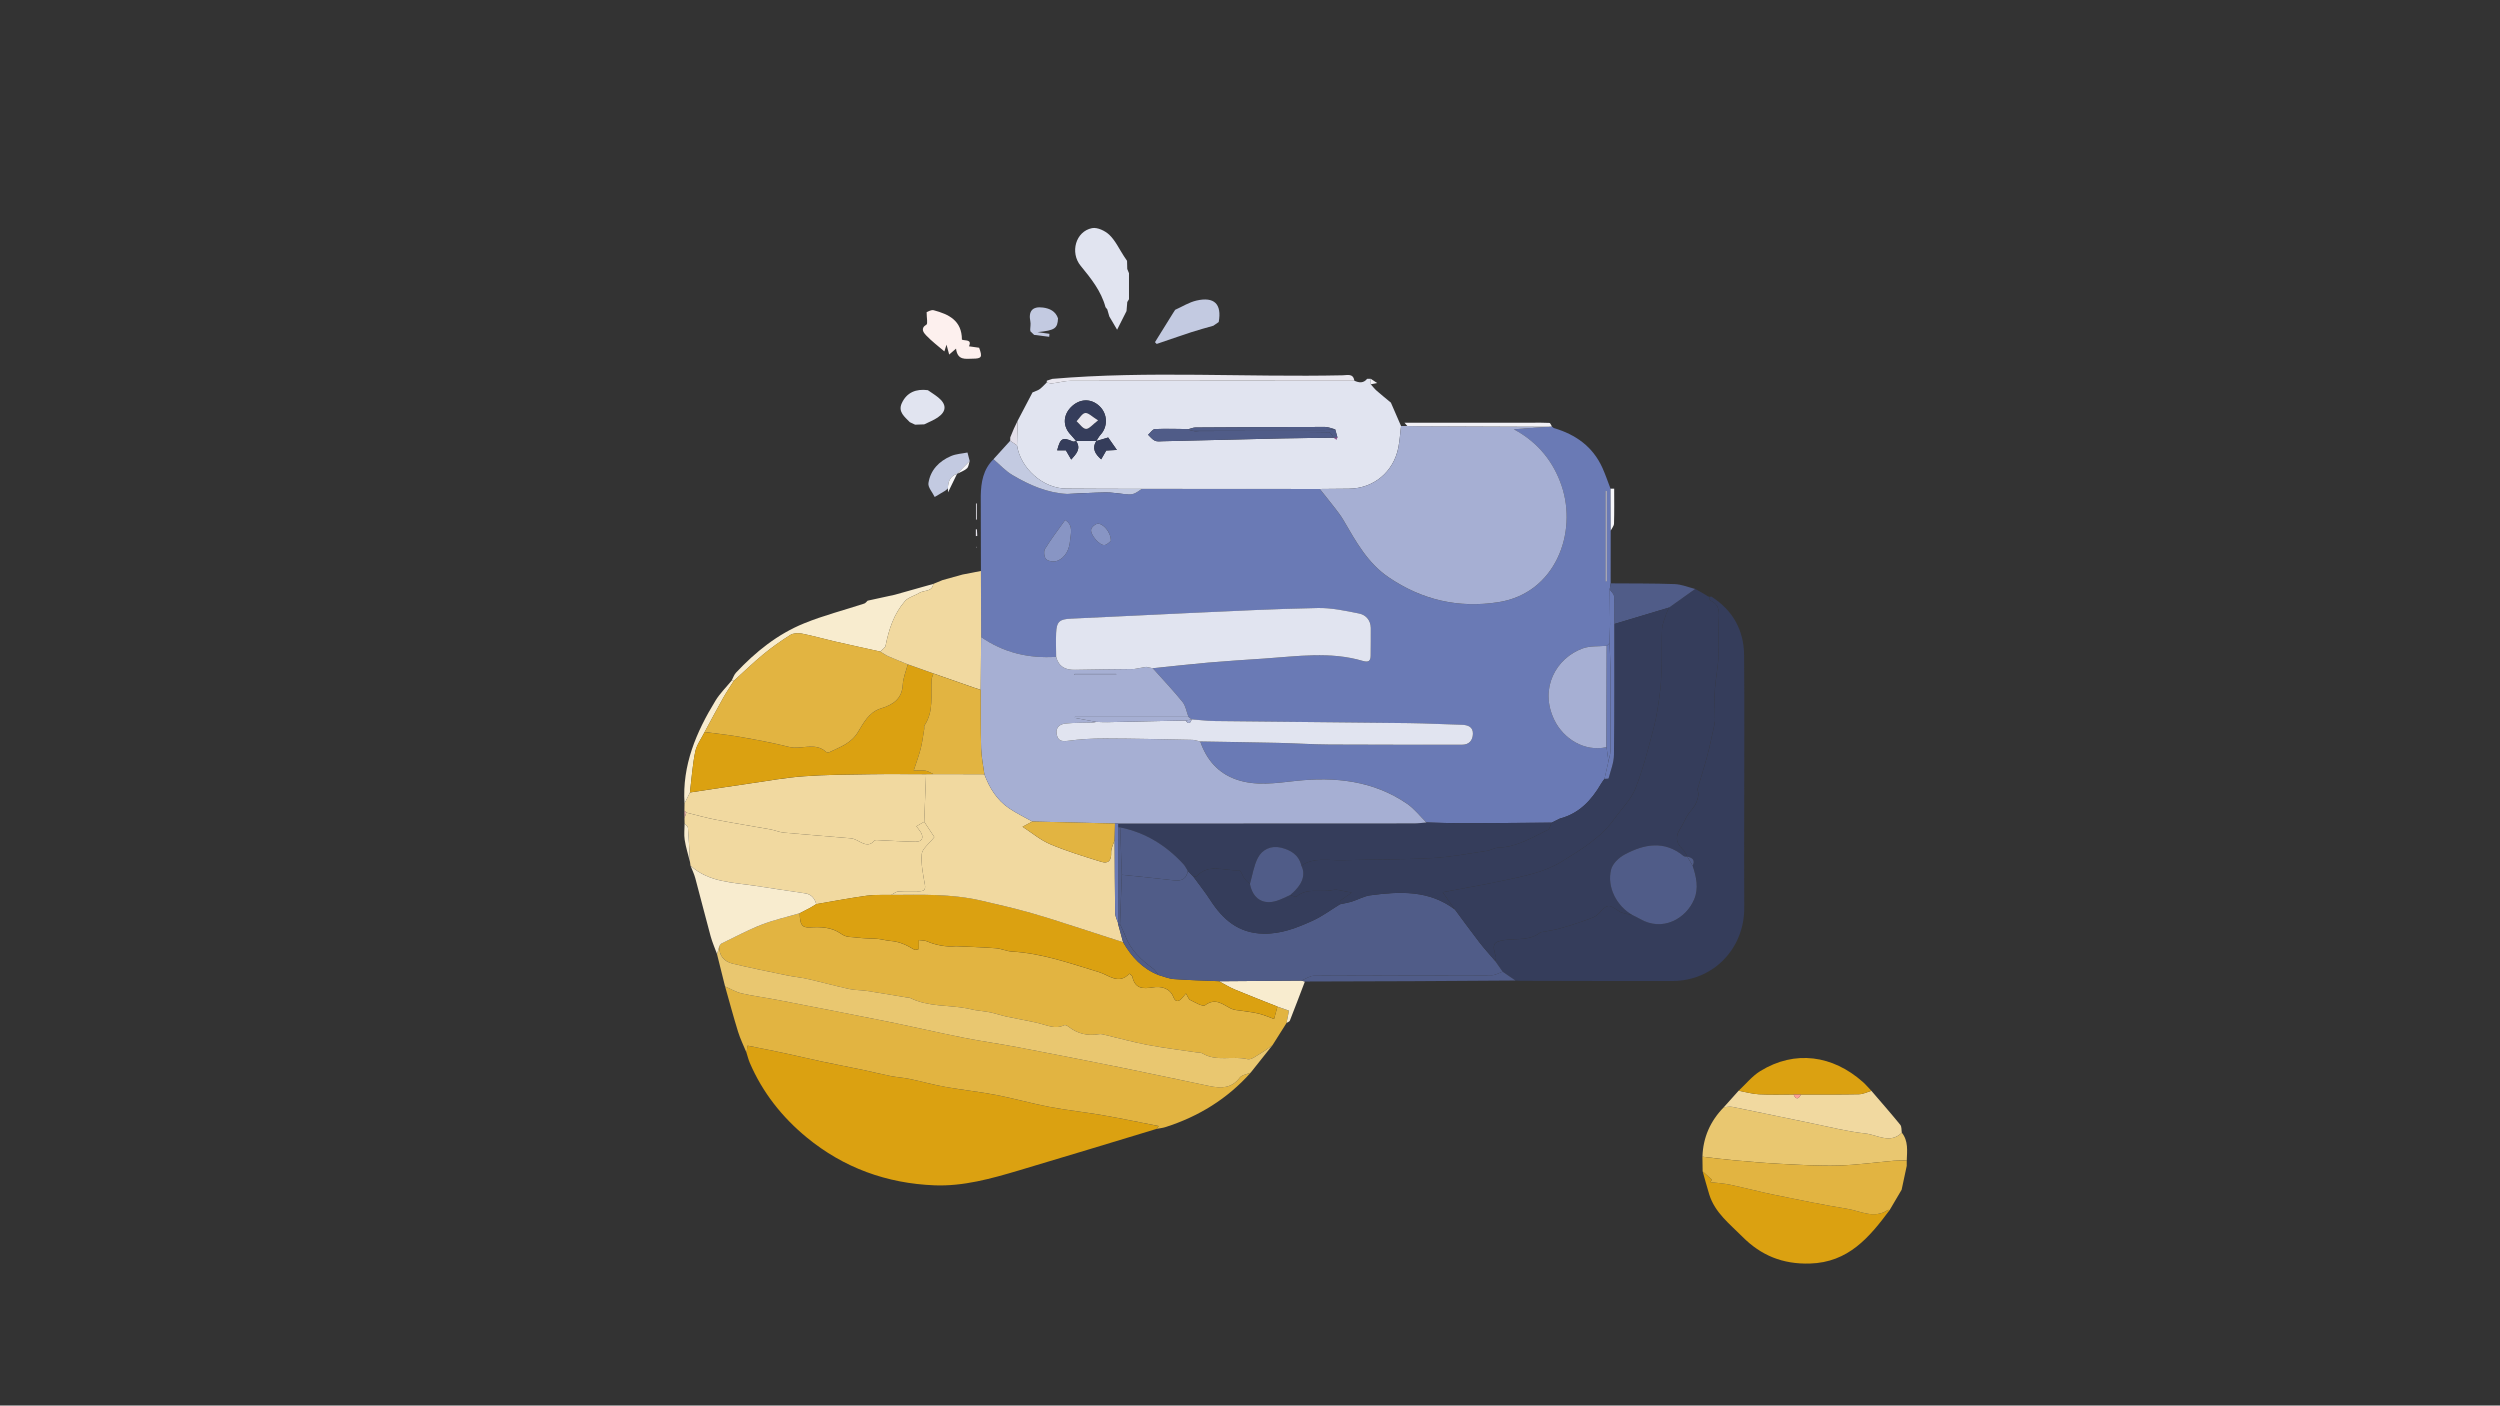 <?xml version="1.0" encoding="UTF-8"?>
<svg xmlns="http://www.w3.org/2000/svg" version="1.1" viewBox="0 0 1366 768">
  <rect x="0" y="0" width="1366" height="768" fill="#333333" stroke="none"/>
  <defs>
    <style>
      .cls-1 {
        fill: #9f5ea3;
      }

      .cls-2 {
        fill: #f7f7fa;
      }

      .cls-3 {
        fill: #e3dfea;
      }

      .cls-4 {
        fill: #f8eccf;
      }

      .cls-5 {
        fill: #e2b441;
      }

      .cls-6 {
        fill: #7c4c7c;
      }

      .cls-7 {
        fill: #505c88;
      }

      .cls-8 {
        fill: #dba111;
      }

      .cls-9 {
        fill: #e9c770;
      }

      .cls-10 {
        fill: #8895c4;
      }

      .cls-11 {
        fill: #a6afd3;
      }

      .cls-12 {
        fill: #fdfcf3;
      }

      .cls-13 {
        fill: #ba80be;
      }

      .cls-14 {
        fill: #fdf0ee;
      }

      .cls-15 {
        fill: #f2f1f6;
      }

      .cls-16 {
        fill: #6a7ab5;
      }

      .cls-17 {
        fill: #f1d9a0;
      }

      .cls-18 {
        fill: #c3cae1;
      }

      .cls-19 {
        fill: #daabdc;
      }

      .cls-20 {
        fill: #a363a9;
      }

      .cls-21 {
        fill: #fda096;
      }

      .cls-22 {
        fill: #e1e4f0;
      }

      .cls-23 {
        fill: #e9e7ef;
      }

      .cls-24 {
        fill: #e8b2a6;
      }

      .cls-25 {
        fill: #353d5b;
      }
    </style>
  </defs>
  <!-- Generator: Adobe Illustrator 28.7.3, SVG Export Plug-In . SVG Version: 1.2.0 Build 164)  -->
  <g>
    <g id="Layer_1">
      <path class="cls-5" d="M702.99,558.92c-2.57,4.06-5.13,8.12-7.7,12.19-2.1,1.47-4.11,3.09-6.33,4.36-2.36,1.35-5.25,3.78-7.3,3.28-8.12-2.01-16.9,1.52-24.62-3.15-.91-.55-2.25-.42-3.39-.59-8.88-1.33-17.81-2.41-26.63-4.07-7.74-1.46-15.36-3.6-23.03-5.41-1.12-.26-2.34-.65-3.42-.46-6.22,1.1-11.79-.19-16.77-4.1-.62-.49-1.76-1.06-2.27-.81-4.96,2.43-9.42,0-14.08-1.1-5.73-1.35-11.56-2.29-17.32-3.54-3.01-.65-5.94-1.7-8.96-2.33-2.73-.57-5.54-.79-8.31-1.24-1.45-.23-2.88-.66-4.32-.93-10.38-1.97-21.34-.77-31.19-5.7-.56-.28-1.3-.19-1.95-.3-7.21-1.19-14.41-2.45-21.63-3.56-3.26-.5-6.64-.36-9.84-1.07-7.48-1.64-14.86-3.7-22.32-5.4-3.85-.88-7.81-1.24-11.68-2.04-9.85-2.04-19.7-4.05-29.49-6.36-4.79-1.14-7.6-4.34-7.44-9.58.41-.51.72-1.23,1.25-1.49,7.23-3.49,14.33-7.33,21.79-10.24,6.77-2.64,13.95-4.23,20.94-6.29.04,6.34,1.3,7.99,5.49,7.76,5.95-.33,11.83-.2,17.03,3.45,1.19.84,2.68,1.54,4.11,1.69,4.76.51,9.54.96,14.32,1.02,3.02.03,6.02,1.02,8.58,1.22,5.13.39,8.95,2.35,13.01,4.74.71.42,2.04-.22,2.51-.29v-4.89c1.54.22,3.22.11,4.58.72,4.36,1.96,10.7,3.18,15.5,2.64.16-.02.33-.02.5-.01,7.2.34,14.4.54,21.58,1.1,2.94.23,5.79,1.65,8.73,1.81,16.52.92,31.89,6.5,47.5,11.21,5.44,1.64,10.73,7.13,16.67.87.7.67,1.47,1.04,1.58,1.56,1.51,6.73,5.59,6.85,11.56,5.89,3.74-.6,8.88.16,10.88,5.27.99,2.54,2.5,2.97,4.46.93.75-.78,1.42-1.65,2.42-2.82.94,1.49,1.37,3.08,2.34,3.55,2.66,1.3,6.81,3.83,8.13,2.86,5.85-4.33,9.73-.26,14.3,1.91,1.73.82,3.86.81,5.81,1.14,3.09.52,6.24.8,9.27,1.56,2.83.71,5.54,1.92,8.31,2.91.61-2.25,1.23-4.5,1.84-6.75,2.18.77,4.37,1.54,6.3,2.22-.54,2.74-.92,4.71-1.31,6.68Z"/>
      <path class="cls-8" d="M632,616.81c-25.16,7.6-50.29,15.31-75.49,22.77-14.96,4.43-30.07,8.69-45.87,8.08-26.12-1.01-49.74-9.6-69.9-26.21-13.38-11.01-24.08-24.52-31.03-40.66-.77-1.79-1.22-3.72-1.82-5.59.19-1.26.37-2.51.57-3.86,7.12,1.45,13.89,2.77,20.64,4.22,6.6,1.41,13.16,3.01,19.76,4.42,7.38,1.57,14.79,2.97,22.17,4.52,5.24,1.1,10.44,2.42,15.7,3.47,3.38.67,6.87.85,10.24,1.56,6.61,1.38,13.12,3.21,19.76,4.41,9.07,1.63,18.28,2.56,27.33,4.31,9.86,1.91,19.56,4.7,29.42,6.58,9.55,1.82,19.26,2.81,28.84,4.49,10.47,1.83,20.88,4.03,30.8,5.97.11-.15-.51.69-1.13,1.53Z"/>
      <path class="cls-25" d="M935.01,325.93c11.79,7.47,17.85,18.34,17.97,32.14.23,28.48.06,56.95.06,85.43,0,17.48-.1,34.96.02,52.44.15,22.35-16.92,40.03-39.16,40.08-26.96.07-53.93-.06-80.89-.1-.66,0-1.32,0-1.98,0-.97-.05-1.95-.09-2.92-.14-2.34-1.61-4.68-3.22-7.02-4.83-1.38-1.96-2.75-3.93-4.13-5.9.17-.71.64-1.52.45-2.12-2.15-6.7-1.73-8.39,4.84-9.31,6.69-.94,13.79.54,19.61-4.31.09-.08.33.05.49.01,3.3-.64,6.65-1.09,9.88-1.98,4.7-1.29,9.36-2.77,13.95-4.43,2.6-.94,5.61-1.85,7.39-3.75,4.91-5.25,5.03-5.31,11.09-1.25,2.02,1.35,4.89,1.44,7.37,2.11,1.33.67,2.7,1.27,3.98,2.03,12.58,7.38,25.39-.19,29.74-10.65,2.59-6.22,1.13-12.29-.83-18.32,1.47-3.12-.12-4.43-2.95-5.02l-.03.03c-.81-1.37-1.36-3.04-2.49-4.06-3.92-3.54-4.05-7.22-1.22-11.47,1.45-2.19,2.38-4.72,3.77-6.95,1.29-2.06,3.11-3.8,4.3-5.91.93-1.64,1.42-3.59,1.77-5.46.19-1.02-.7-2.28-.44-3.25,1.65-6.03,3.65-11.96,5.24-18,1.53-5.81,2.72-11.71,4.02-17.58.09-.43-.35-.95-.34-1.43.12-5.84.08-11.7.5-17.53.41-5.71,1.62-11.38,1.92-17.09.35-6.63-.18-13.31.17-19.94.24-4.73.66-9.14-4.78-11.36-.31-.13-.22-1.24-.32-1.89.34-.08.68-.15,1.02-.23Z"/>
      <path class="cls-5" d="M632,616.81c.62-.84,1.24-1.68,1.13-1.53-9.92-1.94-20.33-4.14-30.8-5.97-9.58-1.68-19.29-2.66-28.84-4.49-9.87-1.89-19.56-4.67-29.42-6.58-9.05-1.75-18.25-2.68-27.33-4.31-6.63-1.19-13.15-3.03-19.76-4.41-3.38-.7-6.86-.89-10.24-1.56-5.25-1.05-10.45-2.37-15.7-3.47-7.38-1.55-14.8-2.95-22.17-4.52-6.6-1.4-13.16-3-19.76-4.42-6.75-1.45-13.53-2.77-20.64-4.22-.2,1.34-.38,2.6-.57,3.86-1.55-3.77-3.38-7.46-4.59-11.34-2.55-8.23-4.77-16.57-7.12-24.86,3,1.29,5.89,3.05,9.02,3.78,6.27,1.45,12.69,2.24,19.02,3.47,20.25,3.93,40.51,7.85,60.73,11.94,13.9,2.81,27.71,6.06,41.62,8.84,9.72,1.94,19.55,3.29,29.29,5.14,18.65,3.56,37.29,7.21,55.91,10.98,16.36,3.31,32.67,6.84,49.01,10.26,6.29,1.32,12.09,1.39,16.59-4.55,1.17-1.55,3.96-1.87,6.01-2.76-12.72,14.3-28.41,23.95-46.55,29.75-1.55.5-3.21.65-4.83.96Z"/>
      <path class="cls-9" d="M683.38,586.1c-2.05.89-4.84,1.21-6.01,2.76-4.5,5.94-10.3,5.87-16.59,4.55-16.34-3.42-32.65-6.95-49.01-10.26-18.61-3.77-37.25-7.42-55.91-10.98-9.73-1.86-19.57-3.2-29.29-5.14-13.91-2.78-27.72-6.02-41.62-8.84-20.22-4.09-40.48-8.01-60.73-11.94-6.33-1.23-12.75-2.02-19.02-3.47-3.13-.72-6.02-2.49-9.02-3.78-1.47-5.9-2.94-11.79-4.41-17.69.41-1.44.81-2.88,1.22-4.32-.16,5.24,2.66,8.45,7.44,9.58,9.78,2.32,19.64,4.33,29.49,6.36,3.87.8,7.83,1.16,11.68,2.04,7.46,1.7,14.84,3.76,22.32,5.4,3.2.7,6.58.57,9.84,1.07,7.22,1.1,14.42,2.36,21.63,3.56.65.11,1.39.02,1.95.3,9.85,4.93,20.81,3.73,31.19,5.7,1.45.27,2.87.7,4.32.93,2.76.45,5.57.66,8.31,1.24,3.02.63,5.95,1.68,8.96,2.33,5.76,1.25,11.58,2.19,17.32,3.54,4.66,1.1,9.12,3.53,14.08,1.1.51-.25,1.65.32,2.27.81,4.99,3.91,10.55,5.2,16.77,4.1,1.08-.19,2.3.2,3.42.46,7.68,1.81,15.29,3.95,23.03,5.41,8.82,1.67,17.75,2.74,26.63,4.07,1.14.17,2.47.04,3.39.59,7.72,4.67,16.5,1.15,24.62,3.15,2.05.51,4.95-1.93,7.3-3.28,2.22-1.27,4.23-2.89,6.33-4.36-3.97,5-7.94,10-11.91,14.99Z"/>
      <path class="cls-17" d="M374.05,449.98c-.02-.99-.04-1.98-.05-2.97.33-1,.66-2.01.99-3.01,5.45,1.33,10.86,2.88,16.36,3.93,9.88,1.9,19.81,3.47,29.71,5.27,2.43.44,4.76,1.52,7.19,1.74,12.19,1.13,24.41,2.05,36.61,3.11,1.12.1,2.26.54,3.28,1.04,3.18,1.55,6.24,4.06,9.64.25.47-.52,1.9-.27,2.88-.23,6.53.27,13.05.74,19.57.81,3.61.04,4.67-2.18,2.86-5.23-.57-.96-1.34-1.8-2.4-3.2,1.63-.95,2.97-1.72,4.3-2.49,2.13,3.23,4.26,6.46,5.52,8.37-2.94,3.78-6.59,6.36-6.86,9.25-.49,5.47.71,11.16,1.7,16.67.52,2.93-.57,3.66-2.98,3.69-3.83.04-7.67-.15-11.48.11-1.33.09-2.6,1.23-3.89,1.89-4.44.12-8.94-.18-13.32.43-9.26,1.28-18.45,3.04-27.66,4.6-.93-3.19-2.68-5.41-6.25-5.92-8.98-1.29-17.95-2.69-26.92-4.07-12.39-1.9-25.4-1.84-35.55-10.99-.09-.68-.19-1.37-.28-2.05-.35-6.2-.63-12.41-1.12-18.61-.07-.84-1.2-1.6-1.85-2.4Z"/>
      <path class="cls-17" d="M505,449c-1.33.77-2.66,1.55-4.3,2.49,1.06,1.4,1.82,2.24,2.4,3.2,1.81,3.05.75,5.27-2.86,5.23-6.53-.07-13.05-.54-19.57-.81-.98-.04-2.41-.29-2.88.23-3.41,3.81-6.46,1.3-9.64-.25-1.02-.5-2.16-.94-3.28-1.04-12.2-1.06-24.41-1.98-36.61-3.11-2.43-.22-4.77-1.3-7.19-1.74-9.9-1.79-19.84-3.36-29.71-5.27-5.5-1.06-10.91-2.61-16.36-3.93-.34-.34-.69-.68-1.03-1.02.02-1.32.04-2.65.05-3.97.99-2,1.98-4,2.98-6,10.86-1.64,21.72-3.34,32.6-4.91,9.87-1.43,19.72-3.23,29.65-3.95,12.07-.88,24.2-.92,36.31-1.11,10.15-.16,20.3-.03,30.45-.03-.33,8.67-.66,17.33-1,26Z"/>
      <path class="cls-8" d="M1032.5,661.2c-11.08,14.85-22.5,28.6-43.59,29.2-14.81.42-26.67-4.38-36.88-14.68-6.94-7-14.99-13.08-18.09-23.05-1.3-4.19-2.41-8.44-3.61-12.66,1.68,1.51,3.36,3.03,5.05,4.54-.27.45-.54.91-.81,1.36,3.58.45,7.21.66,10.72,1.4,8.21,1.74,16.33,3.92,24.56,5.61,13.1,2.69,26.21,5.41,39.4,7.55,7.32,1.19,14.71,5.73,22.28.64.21-.14.65.06.98.09Z"/>
      <path class="cls-9" d="M1039.16,618.89c3.62,4.57,2.88,9.91,2.69,15.15-2.32.05-4.66-.02-6.97.18-10.14.88-20.25,2.34-30.4,2.62-10.43.3-20.89-.37-31.33-.9-8.58-.43-17.15-1.2-25.71-1.97-5.75-.51-11.48-1.29-17.22-1.94.32-10.57,4.33-19.54,11.7-27.06,1.6-.07,3.26-.46,4.78-.15,14.65,2.97,29.27,6.09,43.91,9.09,9.51,1.95,18.99,4.41,28.6,5.42,6.53.69,13.5,5.91,19.96-.44Z"/>
      <path class="cls-5" d="M930.21,632.04c5.74.66,11.47,1.43,17.22,1.94,8.56.77,17.13,1.53,25.71,1.97,10.43.53,20.9,1.2,31.33.9,10.15-.29,20.27-1.75,30.4-2.62,2.31-.2,4.65-.13,6.97-.18,0,.99,0,1.99,0,2.98-.93,4.35-1.86,8.69-2.79,13.04-2.19,3.71-4.37,7.43-6.56,11.14-.33-.04-.76-.23-.97-.09-7.56,5.09-14.96.55-22.28-.64-13.2-2.14-26.3-4.86-39.4-7.55-8.22-1.69-16.34-3.86-24.56-5.61-3.51-.75-7.14-.95-10.72-1.4.27-.45.54-.91.81-1.36-1.68-1.51-3.37-3.03-5.05-4.54-.04-2.66-.08-5.31-.12-7.97Z"/>
      <path class="cls-17" d="M1039.16,618.89c-6.46,6.35-13.43,1.13-19.96.44-9.62-1.02-19.09-3.48-28.6-5.42-14.64-3-29.26-6.12-43.91-9.09-1.52-.31-3.18.08-4.78.15,2.7-3.01,5.4-6.01,8.09-9.02,3.66.68,7.31,1.76,11,1.95,6.31.33,12.66.11,18.98.12,1.35,2.8,2.69,2.8,4.03,0,10.58-.02,21.15.08,31.72-.13,2.28-.05,4.54-1.21,6.81-1.86,5.29,6.17,10.65,12.27,15.78,18.57.81.99.58,2.83.83,4.28Z"/>
      <path class="cls-4" d="M377.3,473.04c10.16,9.15,23.16,9.09,35.55,10.99,8.97,1.37,17.93,2.78,26.92,4.07,3.58.51,5.32,2.73,6.25,5.92-1.11.68-2.2,1.41-3.35,2.03-1.87,1.01-3.78,1.96-5.67,2.94-7,2.06-14.17,3.65-20.94,6.29-7.46,2.91-14.56,6.75-21.79,10.24-.53.26-.84.98-1.25,1.49-.41,1.44-.81,2.88-1.22,4.32-1.19-3.26-2.61-6.47-3.52-9.81-2.89-10.57-5.54-21.2-8.39-31.77-.62-2.29-1.7-4.46-2.57-6.69Z"/>
      <path class="cls-4" d="M474.08,328.21c4.97-1.09,9.94-2.17,14.91-3.26,6.99-1.97,13.99-3.94,20.98-5.91-.72,4.55-5.17,3.32-7.77,4.96-2.54,1.6-5.91,2.35-7.76,4.47-5.99,6.91-8.78,15.39-10.55,24.28-.25,1.24-1.9,2.2-2.9,3.29-8.39-1.86-16.79-3.67-25.16-5.6-5.95-1.37-11.83-3.08-17.82-4.26-1.97-.39-4.58-.23-6.19.79-5.13,3.24-10.12,6.77-14.8,10.63-5.54,4.57-10.71,9.59-16.04,14.42-.4-.06-.79-.11-1.19-.17.77-1.45,1.28-3.14,2.36-4.3,10.67-11.38,22.74-21.08,37.23-26.96,10.66-4.33,21.9-7.21,32.85-10.8.71-.23,1.23-1.03,1.84-1.57Z"/>
      <path class="cls-8" d="M979.98,598.04c-6.33-.01-12.67.21-18.98-.12-3.69-.19-7.33-1.27-11-1.95,3.91-3.62,7.36-7.99,11.82-10.73,19-11.7,39.62-8.59,55.98,5.89,1.7,1.51,3.17,3.27,4.75,4.92-2.27.65-4.53,1.81-6.81,1.86-10.57.21-21.15.12-31.72.13-1.34,0-2.69,0-4.03,0Z"/>
      <path class="cls-22" d="M615.52,169.99c-1.48,2.93-2.96,5.86-5.13,10.17-1.78-3.02-3.01-5.13-4.25-7.23-.38-1.3-.76-2.6-1.13-3.9-.32-.39-.64-.79-.96-1.18-2.37-8.83-7.96-15.75-13.58-22.62-5.91-7.22-2.75-18.82,6.24-20.58,2.89-.57,7.2,1.48,9.51,3.73,3.29,3.2,5.33,7.68,7.9,11.61.57.84,1.14,1.68,1.7,2.52.03,1.48.07,2.97.11,4.45.32.77.63,1.55.95,2.32,0,4.74,0,9.47,0,14.21-.32.51-.63,1.02-.94,1.53-.14,1.65-.27,3.31-.41,4.96Z"/>
      <path class="cls-18" d="M631.08,186.97c3.25-5.24,6.51-10.48,9.76-15.72.41-.67.85-1.32,1.27-1.97,3.86-1.72,7.56-4.1,11.6-5.04,9.82-2.28,13.96,1.93,12.2,11.7,0,0,.02,0,.02,0-.98.68-1.97,1.36-2.95,2.04-4,1.16-8.03,2.22-11.99,3.51-6.35,2.07-12.65,4.29-18.97,6.44-.32-.32-.63-.64-.95-.97Z"/>
      <path class="cls-4" d="M702.99,558.92c.39-1.97.77-3.94,1.31-6.68-1.93-.68-4.12-1.45-6.3-2.22-7.75-3.09-15.53-6.08-23.23-9.3-3.03-1.27-5.85-3.04-8.76-4.57,15-.11,29.99-.23,44.99-.34.66.17,1.33.34,1.99.51-2.72,7.13-5.41,14.26-8.21,21.35-.22.57-1.18.85-1.8,1.26Z"/>
      <path class="cls-14" d="M535,190c1.87,5.14,1.43,5.95-3.5,5.98-3.84.02-8.31,1.16-9.12-5.49-1.5,1.3-2.46,2.13-3.75,3.24-.4-1.49-.76-2.81-1.45-5.4-.62,1.94-.9,2.8-1.18,3.67-3.41-2.93-7.05-5.65-10.11-8.91-1.17-1.25-3.17-3.67.3-5.7.84-.49.12-3.63.12-6.81.51-.15,2.42-1.45,3.88-1.06,8.15,2.2,15.39,5.57,15.4,16.07,1.76.73,5.62-.33,3.87,3.64,2.07.29,3.8.53,5.54.78Z"/>
      <path class="cls-7" d="M713,536.3c-.66-.17-1.33-.34-1.99-.51,2.39-.93,4.78-2.67,7.18-2.68,32.21-.18,64.43-.08,96.65-.21,2.08,0,4.16-1.28,6.23-1.97,2.34,1.61,4.68,3.22,7.02,4.83-18.93.12-37.86.27-56.79.36-19.43.09-38.87.12-58.3.18Z"/>
      <path class="cls-22" d="M500.02,232.05c-.97-.46-1.94-.91-2.9-1.37-2.77-2.9-6.56-5.6-4.41-10.32,2.74-6.02,7.89-8,14.27-7.17,1.88,1.31,3.84,2.51,5.62,3.94,4.7,3.77,4.68,7.63-.22,10.98-2.26,1.54-4.9,2.52-7.37,3.76-1.66.06-3.32.12-4.99.18Z"/>
      <path class="cls-4" d="M399.79,371.84c.4.06.79.11,1.19.17-1.96,3.13-4.04,6.18-5.85,9.4-3.46,6.15-6.76,12.39-10.12,18.6-1.77,3.57-4.36,6.97-5.13,10.74-1.5,7.31-1.98,14.83-2.88,22.26-.99,2-1.98,4-2.98,6-1.37-20.83,6.39-38.97,16.92-56.17,2.44-3.98,5.87-7.35,8.85-10.99Z"/>
      <path class="cls-18" d="M563,181.02c-.03-.35-.07-.7-.1-1.05.05-1.44.37-2.93.09-4.3-1.15-5.64,1.12-8.38,6.87-7.63,3.68.48,6.92,1.99,8.25,5.93-.3,5.52-1.64,6.51-11.19,7.52,2.92.41,4.71.66,6.5.91-.04.54-.09,1.08-.13,1.62-2.75-.34-5.5-.69-8.24-1.03-.68-.66-1.36-1.31-2.04-1.97Z"/>
      <path class="cls-4" d="M374.05,449.98c.64.8,1.78,1.55,1.85,2.4.49,6.19.77,12.4,1.12,18.61-1-4.02-2.27-8-2.91-12.08-.46-2.9-.06-5.94-.05-8.92Z"/>
      <path class="cls-21" d="M1039.06,650.06c.93-4.35,1.86-8.69,2.79-13.04-.93,4.35-1.86,8.69-2.79,13.04Z"/>
      <path class="cls-24" d="M373.96,442.98c.34.34.69.68,1.03,1.02-.33,1-.66,2.01-.99,3.01-.01-1.34-.02-2.69-.04-4.03Z"/>
      <path class="cls-2" d="M615.82,142.52c-.57-.84-1.14-1.68-1.7-2.52.57.84,1.14,1.68,1.7,2.52Z"/>
      <path class="cls-2" d="M616.87,149.28c-.32-.77-.63-1.55-.95-2.32.32.77.63,1.55.95,2.32Z"/>
      <path class="cls-20" d="M831.01,535.91c.66,0,1.32,0,1.98,0-.66,0-1.32,0-1.98,0Z"/>
      <path class="cls-2" d="M615.92,165.03c.31-.51.63-1.02.94-1.53-.31.51-.63,1.02-.94,1.53Z"/>
      <path class="cls-2" d="M604.05,167.85c.32.39.64.78.96,1.18-.32-.39-.64-.78-.96-1.18Z"/>
      <path class="cls-8" d="M666.02,536.13c2.91,1.54,5.73,3.31,8.76,4.57,7.69,3.22,15.48,6.22,23.23,9.3-.61,2.25-1.23,4.5-1.84,6.75-2.76-.99-5.47-2.2-8.31-2.91-3.03-.76-6.18-1.04-9.27-1.56-1.95-.33-4.08-.32-5.81-1.14-4.57-2.17-8.45-6.24-14.3-1.91-1.32.98-5.47-1.56-8.13-2.86-.97-.48-1.41-2.06-2.34-3.55-1,1.17-1.66,2.04-2.42,2.82-1.96,2.04-3.47,1.61-4.46-.93-1.99-5.11-7.14-5.87-10.88-5.27-5.97.95-10.05.84-11.56-5.89-.12-.52-.88-.89-1.58-1.56-5.93,6.26-11.23.77-16.67-.87-15.61-4.71-30.98-10.29-47.5-11.21-2.93-.16-5.79-1.58-8.73-1.81-7.18-.56-14.39-.76-21.58-1.1-.17,0-.33,0-.5.01-4.79.54-11.14-.68-15.5-2.64-1.36-.61-3.04-.5-4.58-.72v4.89c-.47.07-1.8.71-2.51.29-4.06-2.39-7.88-4.35-13.01-4.74-2.56-.2-5.56-1.18-8.58-1.22-4.78-.05-9.57-.5-14.32-1.02-1.42-.15-2.92-.85-4.11-1.69-5.2-3.65-11.08-3.78-17.03-3.45-4.2.23-5.46-1.42-5.49-7.76,1.89-.98,3.8-1.92,5.67-2.94,1.15-.62,2.24-1.35,3.35-2.03,9.22-1.56,18.41-3.32,27.66-4.6,4.38-.61,8.88-.31,13.32-.43,16.31-.07,32.67-.66,48.74,3.04,9.4,2.17,18.82,4.34,28.09,6.98,10.31,2.93,20.47,6.38,30.68,9.64,6.4,2.04,12.77,4.14,19.16,6.21,4.56,7.96,10.52,14.42,19.25,17.9,2.82.78,5.61,2.02,8.47,2.24,8.19.61,16.41.8,24.62,1.15Z"/>
      <path class="cls-7" d="M666.02,536.13c-8.21-.35-16.43-.54-24.62-1.15-2.86-.21-5.65-1.46-8.47-2.23-.92-1.15-1.64-2.57-2.78-3.41-6.54-4.77-12.34-10.12-15.29-17.95-.82-2.18-1.91-4.26-2.87-6.38.32-9.01.64-18.03.96-27.04,9.58,1.01,19.17,1.94,28.74,3.08,4.19.5,6.58-1.05,7.37-5.16l2.99,3.11c3.11,4.27,6.42,8.4,9.28,12.83,6.84,10.59,15.32,18.01,28.88,18.33,9.83.23,18.46-3.23,26.99-7.09,5.26-2.38,9.99-5.93,14.95-8.96,2.23-.5,4.5-.86,6.67-1.54,3.31-1.04,6.46-2.9,9.83-3.35,16.21-2.17,32.29-2.94,46.37,7.81,4.46,5.99,8.84,12.05,13.4,17.96,2.69,3.48,5.68,6.72,8.53,10.07,1.38,1.97,2.75,3.93,4.13,5.9-2.08.69-4.15,1.96-6.23,1.97-32.22.13-64.43.03-96.65.21-2.4.01-4.79,1.75-7.18,2.68-15,.11-29.99.23-44.99.34Z"/>
      <path class="cls-25" d="M816.94,525.04c-2.85-3.35-5.84-6.59-8.53-10.07-4.57-5.91-8.95-11.96-13.4-17.96-2.33-3.29-4.67-6.59-6.73-9.5,11.53-2.2,22.83-4.13,34.03-6.56,10.69-2.32,21.62-4.38,31.08-10.23,10.53-6.52,21.27-12.93,28.71-23.32,3.94-5.5,9.09-10.53,11.51-16.64,4.24-10.67,7.04-21.94,9.98-33.08,1.62-6.15,2.51-12.52,3.35-18.84.65-4.91.86-9.89.99-14.84.17-6.73-.09-13.48.2-20.21.1-2.47,1.14-4.93,1.92-7.34.5-1.55,1.3-3,1.97-4.49,4.75-3.38,9.51-6.77,14.26-10.15,1.91,1.08,3.83,2.17,5.74,3.25.41.29.81.57,1.22.86.29-.05.55.03.76.23.1.65,0,1.76.32,1.89,5.44,2.22,5.02,6.63,4.78,11.36-.34,6.63.18,13.31-.17,19.94-.3,5.71-1.5,11.38-1.92,17.09-.42,5.82-.37,11.68-.5,17.53-.01.48.44,1,.34,1.43-1.29,5.87-2.49,11.77-4.02,17.58-1.59,6.04-3.58,11.98-5.24,18-.27.97.63,2.23.44,3.25-.35,1.87-.85,3.82-1.77,5.46-1.19,2.1-3.01,3.85-4.3,5.91-1.4,2.23-2.32,4.77-3.77,6.95-2.82,4.25-2.69,7.92,1.22,11.47,1.13,1.02,1.68,2.69,2.49,4.06-.65-.1-1.49.04-1.93-.32-10.57-8.72-21.58-6.59-32.33-.82-3.08,1.66-6.51,4.94-7.32,8.11-2.45,9.56,2.95,20.01,11.67,24.97-2.48-.67-5.35-.76-7.37-2.11-6.06-4.06-6.18-4-11.09,1.25-1.78,1.9-4.79,2.81-7.39,3.75-4.58,1.66-9.24,3.14-13.95,4.43-3.23.89-6.58,1.34-9.88,1.98-.16.03-.4-.09-.49-.01-5.82,4.85-12.92,3.37-19.61,4.31-6.57.92-6.99,2.61-4.84,9.31.19.6-.28,1.41-.45,2.12Z"/>
      <path class="cls-7" d="M891.99,500.02c-8.72-4.97-14.11-15.41-11.67-24.97.81-3.17,4.24-6.45,7.32-8.11,10.75-5.77,21.76-7.9,32.33.82.44.36,1.28.23,1.93.32,0,0,.03-.03.03-.03.98,1.67,1.97,3.35,2.95,5.02,1.96,6.03,3.42,12.1.83,18.32-4.35,10.45-17.17,18.03-29.74,10.65-1.28-.75-2.65-1.35-3.98-2.03Z"/>
      <path class="cls-7" d="M924.9,473.07c-.98-1.67-1.97-3.35-2.95-5.02,2.83.59,4.43,1.9,2.95,5.02Z"/>
      <path class="cls-16" d="M880.06,317.05c0,.56,0,1.12,0,1.68-.17,1.11-.35,2.21-.52,3.32.07,6.3.13,12.61.2,18.91-.1,3.5-.2,7.01-.31,10.51-.5.46-1,.92-1.5,1.38-4.41.43-9.14-.03-13.17,1.45-14.48,5.28-23.83,21.8-15.48,39.07,4.89,10.13,16.31,17.59,28.55,14.88.35,2.59.69,5.18,1.04,7.77-.72,3.18-1.45,6.37-2.17,9.55-.63.9-1.32,1.76-1.87,2.7-5.25,9.02-11.99,16.26-22.53,19.01-.81.4-1.63.81-2.44,1.21-.68.33-1.35.67-2.03,1-16.32.11-32.64.28-48.96.31-6.48.01-12.96-.26-19.45-.4-3.49-3.44-6.57-7.5-10.56-10.23-18.46-12.65-39.33-14.83-60.85-12.5-10.92,1.18-21.75,2.94-32.42-.75-10.05-3.48-16.33-10.83-19.75-20.76,14.29.25,28.57.45,42.86.78,9.3.21,18.59.84,27.88.9,24.08.15,48.16.07,72.25.11,4.02,0,5.86-2.51,5.98-5.93.12-3.76-2.63-4.9-6.08-4.98-9.63-.24-19.25-.78-28.87-.9-35.27-.44-70.55-.72-105.83-1.14-4.29-.05-8.58-.6-12.88-.91-.59-.46-1.18-.92-1.77-1.39-1.05-2.75-1.5-5.97-3.25-8.15-5.14-6.36-10.79-12.3-16.25-18.41,10.2-1.05,20.39-2.22,30.61-3.11,10.07-.88,20.17-1.49,30.26-2.17,17.99-1.21,36.03-4,53.84,1.27,3.12.92,4.38.19,4.37-3.03-.02-5,.14-9.99.06-14.99-.07-4.22-2.72-7.13-6.42-7.87-7.44-1.49-15.05-3.15-22.56-3-23.05.45-46.09,1.65-69.13,2.68-21.88.98-43.74,2.15-65.62,3.12-6.29.28-7.94,1.52-8.21,7.87-.19,4.32,0,8.66.02,12.99-14.87.95-28.66-2.2-41-10.81-.04-12.03-.07-24.07-.11-36.1-.03-13.67-.06-27.34-.09-41,.11-7.45,1.3-14.53,6.94-20.06,3.44,2.92,6.56,6.38,10.38,8.65,9.21,5.45,18.96,9.74,29.91,10.33,10.26,0,20.52.01,30.77.02,1.78.02,3.67.41,5.31-.06,1.69-.48,3.15-1.79,4.71-2.73,32.41.02,64.82.04,97.23.05,1.23,1.54,2.5,3.05,3.69,4.62,3.16,4.17,6.72,8.12,9.35,12.61,6.74,11.55,13.03,23.21,24.62,31.07,18.33,12.43,38.27,16.96,60.01,13.54,31.05-4.89,43.21-37.85,34.42-63.65-4.32-12.68-12.52-23.51-26.07-30.81,7.15-.52,12.96-.95,18.77-1.37.68-.05,1.37-.1,2.05-.15.39.3.73.74,1.17.87,11.86,3.52,21.18,10.15,26.4,21.69,1.68,3.71,2.97,7.6,4.44,11.41.03,7.64.06,15.28.09,22.92,0,9.04-.02,18.09-.03,27.13ZM582,284.14c-3.83,5.4-7.73,10.46-11.04,15.87-.81,1.33-.38,4.65.73,5.61,1.32,1.14,4.3,1.49,6.01.8,4.75-1.9,6.56-6.52,6.98-11.07.34-3.69,1.99-8.33-2.68-11.21ZM606.96,295.56c.11-4.7-4.28-9.78-7.33-9.37-1.3.17-3.1,1.77-3.41,3.03-.69,2.79,4.68,9.01,7.34,8.58,1.47-.24,2.74-1.78,3.4-2.25ZM877.85,268.35c-.16-.07-.32-.14-.48-.21v49.52c.16,0,.32,0,.48,0v-49.31Z"/>
      <path class="cls-7" d="M879.53,322.06c.17-1.11.35-2.21.52-3.32,11.65.1,23.32-.02,34.96.41,3.78.14,7.5,1.73,11.26,2.66-4.75,3.38-9.51,6.77-14.26,10.15-9.99,3-19.98,6-29.97,9,0,0,0,0,0,0,0-5.05.15-10.11-.13-15.14-.07-1.3-1.54-2.52-2.37-3.77Z"/>
      <path class="cls-6" d="M933.23,325.92c-.41-.29-.81-.57-1.22-.86.41.29.81.57,1.22.86Z"/>
      <path class="cls-17" d="M613.67,514.85c-6.38-2.07-12.76-4.17-19.16-6.21-10.21-3.26-20.37-6.7-30.68-9.64-9.28-2.64-18.69-4.82-28.09-6.98-16.07-3.7-32.42-3.11-48.74-3.04,1.3-.66,2.56-1.8,3.89-1.89,3.81-.26,7.65-.07,11.48-.11,2.42-.03,3.51-.76,2.98-3.69-.99-5.51-2.19-11.2-1.7-16.67.26-2.89,3.91-5.47,6.86-9.25-1.26-1.91-3.39-5.14-5.52-8.37.33-8.67.66-17.33,1-26,1.34,0,2.68-.01,4.03-.02,4.44,0,8.88,0,13.31.02,4.84.01,9.68.03,14.52.05,2.8,7.47,6.85,14.12,13.57,18.64,4.01,2.7,8.42,4.82,12.64,7.2-1.53.81-3.05,1.62-5.35,2.85,5.2,3.36,9.82,7.32,15.15,9.56,9.06,3.8,18.51,6.72,27.92,9.61,3.95,1.22,5.54-.91,5.35-5.1-.1-2.24,1.23-4.54,1.91-6.81.07,13.31.07,26.62.27,39.93.03,1.79,1.03,3.57,1.58,5.36-.09.25-.07.5.07.73.9,3.28,1.8,6.56,2.7,9.85Z"/>
      <path class="cls-8" d="M510.02,422.98c-1.34,0-2.68.01-4.03.02-10.15,0-20.3-.13-30.45.03-12.11.2-24.24.23-36.31,1.11-9.93.72-19.78,2.52-29.65,3.95-10.87,1.57-21.73,3.27-32.6,4.91.9-7.43,1.38-14.95,2.88-22.26.77-3.77,3.36-7.17,5.13-10.74,6.38.85,12.79,1.47,19.12,2.6,9.03,1.61,18.08,3.24,26.96,5.51,6.72,1.72,14.21-2.86,20.36,2.76.37.34,1.4.3,1.94.04,5.73-2.77,11.68-4.7,15.44-10.91,3.02-5,6.01-10.88,12.43-12.86,6.59-2.04,11.63-5.09,12.04-13.06.19-3.73,1.78-7.39,2.74-11.07,4.67,1.66,9.33,3.33,14,4.99-.33,1.1-.89,2.18-.96,3.29-.52,8.49,1.31,17.33-3.92,25.1-.32.47-.03,1.31-.14,1.96-.6,3.55-1.02,7.15-1.91,10.63-.99,3.89-2.41,7.67-3.82,12.02,2.47,0,4.48-.25,6.38.08,1.52.27,2.92,1.24,4.38,1.9Z"/>
      <path class="cls-21" d="M979.98,598.04c1.34,0,2.69,0,4.03,0-1.34,2.8-2.69,2.8-4.03,0Z"/>
      <path class="cls-5" d="M496.01,362.99c-.96,3.69-2.54,7.35-2.74,11.07-.41,7.97-5.45,11.02-12.04,13.06-6.42,1.99-9.41,7.87-12.43,12.86-3.76,6.22-9.71,8.15-15.44,10.91-.53.26-1.57.3-1.94-.04-6.14-5.62-13.64-1.04-20.36-2.76-8.87-2.27-17.93-3.91-26.96-5.51-6.33-1.13-12.74-1.75-19.12-2.6,3.37-6.2,6.67-12.44,10.12-18.6,1.81-3.21,3.89-6.27,5.85-9.4,5.33-4.83,10.5-9.85,16.04-14.42,4.68-3.86,9.67-7.39,14.8-10.63,1.61-1.02,4.22-1.17,6.19-.79,5.99,1.18,11.87,2.88,17.82,4.26,8.37,1.93,16.77,3.74,25.16,5.6,1.43.85,2.78,1.87,4.29,2.53,3.54,1.56,7.15,2.96,10.73,4.43Z"/>
      <path class="cls-17" d="M496.01,362.99c-3.58-1.46-7.19-2.86-10.73-4.43-1.51-.67-2.86-1.68-4.29-2.53,1-1.09,2.65-2.05,2.9-3.28,1.77-8.89,4.55-17.37,10.55-24.28,1.85-2.13,5.22-2.87,7.76-4.47,2.6-1.64,7.05-.41,7.77-4.96,1.67-.69,3.35-1.38,5.02-2.07,3.66-1.02,7.32-2.03,10.99-3.05,3.33-.65,6.67-1.3,10-1.94.04,12.03.07,24.07.11,36.1-.07,9.62-.14,19.25-.21,28.87-1.22-.4-2.45-.78-3.66-1.21-7.4-2.58-14.8-5.17-22.2-7.76-4.67-1.66-9.33-3.33-14-4.99Z"/>
      <path class="cls-7" d="M613.67,514.85c-.9-3.28-1.8-6.56-2.7-9.85.34,0,.68,0,1.01,0,.96,2.12,2.05,4.2,2.87,6.38,2.95,7.83,8.75,13.18,15.29,17.95,1.15.84,1.87,2.26,2.78,3.41-8.73-3.48-14.69-9.93-19.25-17.9Z"/>
      <path class="cls-25" d="M882.04,340.96c9.99-3,19.98-6,29.97-9-.67,1.49-1.47,2.95-1.96,4.49-.78,2.41-1.82,4.87-1.92,7.34-.29,6.73-.02,13.47-.2,20.21-.13,4.95-.34,9.94-.99,14.84-.84,6.32-1.73,12.69-3.35,18.84-2.94,11.14-5.74,22.41-9.98,33.08-2.43,6.11-7.57,11.14-11.51,16.64-7.44,10.39-18.18,16.8-28.71,23.32-9.45,5.85-20.38,7.91-31.08,10.23-11.2,2.43-22.51,4.36-34.03,6.56,2.06,2.91,4.4,6.2,6.73,9.5-14.08-10.75-30.16-9.98-46.37-7.81-3.36.45-6.52,2.32-9.83,3.35-2.17.68-4.44,1.04-6.67,1.54.09-.69-.06-1.69.33-2.01,1.68-1.37,3.53-2.54,6.18-4.39-4.41-.63-7.78-2-10.71-1.35-6.42,1.43-13.63-1.49-19.45,3.49-.54.46-2.29-.49-3.48-.79,6.56-5.41,8.63-10.9,6.07-16.06,6.94-4.75,14.81-2.73,22.34-2.95,16.4-.47,32.83-.31,49.2-1.19,9.91-.53,19.76-2.47,29.62-3.92,2.27-.33,4.44-1.74,6.68-1.81,10-.32,18.19-5.53,26.76-9.64,1.1-.53,1.45-2.62,2.15-3.98.68-.33,1.35-.67,2.03-1,.81-.4,1.63-.81,2.44-1.22,10.54-2.75,17.28-9.99,22.53-19.01.55-.94,1.24-1.8,1.87-2.7.78-.08,2.19,0,2.26-.28,1.12-4.26,2.88-8.55,2.93-12.85.29-23.82.16-47.65.17-71.48Z"/>
      <path class="cls-25" d="M847.81,449.5c-.7,1.37-1.05,3.46-2.15,3.98-8.57,4.11-16.76,9.32-26.76,9.64-2.24.07-4.41,1.48-6.68,1.81-9.86,1.45-19.7,3.39-29.62,3.92-16.37.88-32.8.72-49.2,1.19-7.52.22-15.39-1.8-22.34,2.95-1.37-5.95-5.95-8.59-11.18-9.84-5.33-1.28-10.2.94-12.62,5.63-2.23,4.33-2.93,9.44-4.31,14.21-.99-.95-2.14-1.8-2.94-2.89-1.11-1.52-2.1-4.7-2.9-4.63-7.74.74-16.36-4.12-23.16,3.25-.34.37-1.27.19-1.92.27-1-1.04-2-2.07-2.99-3.1-.77-1.22-1.37-2.6-2.33-3.64-9.45-10.29-20.79-17.36-34.6-20.17-.37-.02-.74-.04-1.11-.06,0-.68-.01-1.35-.02-2.03,53.83-.01,107.66-.02,161.49-.07,2.31,0,4.62-.33,6.94-.51,6.48.14,12.96.41,19.45.4,16.32-.04,32.64-.2,48.96-.31Z"/>
      <path class="cls-25" d="M652.04,478.99c.65-.08,1.58.1,1.92-.27,6.8-7.37,15.41-2.51,23.16-3.25.8-.08,1.79,3.11,2.9,4.63.8,1.09,1.95,1.94,2.94,2.89,1.54,8.09,7.16,11.64,14.81,9.19,2.49-.8,4.83-2.07,7.24-3.12,1.19.3,2.94,1.25,3.48.79,5.82-4.99,13.03-2.07,19.45-3.49,2.93-.65,6.3.72,10.71,1.35-2.65,1.85-4.49,3.02-6.18,4.39-.4.32-.24,1.32-.33,2.01-4.96,3.03-9.69,6.58-14.95,8.96-8.52,3.86-17.16,7.32-26.99,7.09-13.57-.32-22.05-7.74-28.88-18.33-2.86-4.43-6.17-8.56-9.28-12.83Z"/>
      <path class="cls-7" d="M612.1,452.08c13.82,2.81,25.16,9.88,34.6,20.17.96,1.05,1.56,2.42,2.33,3.64-.78,4.11-3.17,5.66-7.37,5.16-9.56-1.15-19.16-2.07-28.73-3.08-.28-8.63-.56-17.25-.84-25.88Z"/>
      <path class="cls-7" d="M612.1,452.08c.28,8.63.56,17.25.84,25.88-.32,9.01-.64,18.03-.96,27.04-.34,0-.68,0-1.01,0-.14-.23-.16-.47-.07-.73.04-17.42.07-34.84.1-52.26.37.02.74.04,1.11.06Z"/>
      <path class="cls-11" d="M779.4,449.41c-2.31.18-4.62.51-6.94.51-53.83.04-107.66.05-161.49.07-.58,0-1.17,0-1.75-.01-15.05-.36-30.1-.73-45.15-1.09-4.23-2.38-8.63-4.5-12.64-7.2-6.72-4.52-10.77-11.17-13.57-18.64-.62-4.71-1.63-9.42-1.77-14.15-.31-10.64-.18-21.3-.22-31.95.07-9.62.14-19.25.21-28.87,12.35,8.61,26.14,11.76,41,10.81,1.35,5.38,5.02,7.24,10.28,7.12,10.81-.25,21.63-.32,32.44-.46,2.16-.39,4.32-.77,6.48-1.16,1.2.25,2.39.5,3.59.74,5.45,6.11,11.11,12.05,16.25,18.41,1.76,2.17,2.21,5.4,3.25,8.15-20.69,0-41.37,0-62.06,0,.03.19.06.38.09.58l11.62,2.17c-.65.13-1.29.37-1.94.39-4.98.16-9.99,0-14.94.53-2.91.3-5.39,1.98-4.78,5.66.57,3.43,2.33,4.31,6,3.8,6.72-.93,13.55-1.33,20.34-1.31,15.94.04,31.88.43,47.81.76,1.45.03,2.88.59,4.32.91,3.42,9.93,9.71,17.28,19.75,20.76,10.67,3.7,21.49,1.94,32.42.75,21.51-2.33,42.39-.15,60.85,12.5,3.98,2.73,7.06,6.78,10.56,10.23ZM587.11,368.22c0,.16,0,.32,0,.48h22.73c0-.16,0-.32,0-.48h-22.73Z"/>
      <path class="cls-22" d="M748.98,209.98c1.05,1.16,2.01,2.44,3.18,3.47,2.55,2.25,5.21,4.37,7.82,6.54,1.85,4.26,3.7,8.52,5.55,12.78-.49,4.01-.72,8.07-1.53,12.01-2.7,13.24-13.57,22.12-26.94,22.25-5.31.05-10.61.1-15.92.15-32.41-.02-64.82-.04-97.23-.06-13.8-.04-27.59,0-41.39-.15-12.63-.13-24.87-11-26.82-23.6.1-4.46.19-8.91.29-13.37,2.9-5.53,5.8-11.07,8.17-15.58,1.79-.8,3.03-1.11,3.96-1.82,1.37-1.04,2.53-2.36,3.78-3.56,1.04.16,2.11.55,3.12.43,3.44-.4,6.85-1.41,10.27-1.42,51.57-.09,103.13-.05,154.7-.04,2.56,1.16,5,1.5,7.02-1.04.66,0,1.32.01,1.98.02,0,.99-.01,1.98-.02,2.98ZM728.84,239.19c.46.34.92.68,1.37,1.01.19-.42.38-.83.56-1.25-.4-1.45-.81-2.89-1.21-4.34-1.86-.46-3.72-1.33-5.57-1.33-23.58.01-47.15.13-70.73.29-1.25,0-2.5.57-3.75.88-6.15-.05-12.31-.29-18.45,0-1.3.06-2.5,2.03-3.75,3.12,1.23,1.12,2.3,2.6,3.74,3.25,1.26.57,2.95.3,4.45.27,21.8-.51,43.6-1.07,65.4-1.55,9.3-.2,18.6-.24,27.91-.35,0,0,.04,0,.04,0ZM599.04,240.93c-2.53,4.11-.7,7.08,2.64,10.05,1.01-1.76,1.9-3.3,2.78-4.82,1.63-.09,3.17-.17,5.8-.31-2.03-2.9-3.53-5.04-4.76-6.8-2.69.8-4.61,1.37-6.52,1.94.79-1.18,1.44-2.48,2.39-3.51,4.06-4.42,3.84-11.3-.59-15.53-4.69-4.47-11.04-4.2-15.75.68-4.31,4.47-4.28,10.52.02,14.92,1.05,1.08,1.97,2.29,2.95,3.44-.6.09-1.31.45-1.78.24-5.63-2.49-6.87-1.84-8.58,4.82h4.74c.98,1.69,1.87,3.23,2.93,5.05,2.84-3.2,5.53-5.97,2.63-10.18,3.7,0,7.4,0,11.1.01Z"/>
      <path class="cls-11" d="M721.15,267.18c5.31-.05,10.61-.1,15.92-.15,13.36-.13,24.24-9,26.94-22.25.8-3.94,1.03-8.01,1.53-12.01,1.15,0,2.29,0,3.44,0,2.83.05,5.66.13,8.49.14,22.82.1,45.64.18,68.47.27-5.81.42-11.62.85-18.77,1.37,13.55,7.3,21.75,18.13,26.07,30.81,8.78,25.8-3.37,58.76-34.42,63.65-21.74,3.42-41.68-1.11-60.01-13.54-11.59-7.86-17.87-19.52-24.62-31.07-2.62-4.49-6.19-8.44-9.35-12.61-1.19-1.57-2.46-3.08-3.69-4.62Z"/>
      <path class="cls-22" d="M629.87,365.13c-1.2-.25-2.39-.5-3.59-.75-2.16.39-4.32.77-6.48,1.16-10.81.14-21.63.22-32.44.46-5.26.12-8.93-1.74-10.28-7.12-.02-4.33-.21-8.67-.02-12.99.27-6.35,1.92-7.59,8.21-7.87,21.88-.96,43.74-2.14,65.62-3.12,23.04-1.03,46.08-2.23,69.13-2.68,7.51-.15,15.12,1.51,22.56,3,3.7.74,6.35,3.64,6.42,7.87.08,4.99-.07,9.99-.06,14.99.01,3.22-1.26,3.95-4.37,3.03-17.81-5.26-35.85-2.48-53.84-1.27-10.09.68-20.18,1.3-30.26,2.17-10.22.89-20.41,2.06-30.61,3.11Z"/>
      <path class="cls-22" d="M655.83,405.17c-1.44-.32-2.88-.88-4.32-.91-15.94-.32-31.87-.72-47.81-.76-6.79-.02-13.62.38-20.34,1.31-3.67.51-5.43-.37-6-3.8-.61-3.67,1.87-5.35,4.78-5.66,4.94-.52,9.96-.36,14.94-.53.65-.02,1.29-.25,1.94-.38,1.99.06,3.98.19,5.97.15,14.26-.29,28.53-.61,42.79-.92,1.46,1.93,2.59,1.92,3.31-.56l.05-.05c4.29.32,8.58.86,12.88.91,35.27.42,70.55.71,105.83,1.14,9.63.12,19.25.66,28.87.9,3.45.09,6.2,1.22,6.08,4.98-.11,3.43-1.95,5.94-5.98,5.93-24.08-.04-48.16.04-72.25-.11-9.3-.06-18.59-.69-27.88-.9-14.28-.33-28.57-.52-42.86-.78Z"/>
      <path class="cls-11" d="M877.81,408.26c-12.24,2.71-23.65-4.76-28.54-14.89-8.35-17.28,1.01-33.79,15.48-39.07,4.03-1.47,8.76-1.02,13.17-1.44-.04,18.47-.07,36.94-.11,55.4Z"/>
      <path class="cls-18" d="M542.83,250.92c3.05-3.37,6.1-6.73,9.15-10.1,1.24.85,2.48,1.7,3.73,2.55,1.95,12.6,14.2,23.47,26.82,23.6,13.8.14,27.59.11,41.39.15-1.56.95-3.02,2.26-4.71,2.74-1.64.46-3.53.07-5.31.06-3.22-.3-6.45-.89-9.67-.85-7.04.1-14.07.53-21.11.83-10.95-.59-20.7-4.88-29.91-10.33-3.83-2.26-6.94-5.73-10.38-8.65Z"/>
      <path class="cls-10" d="M582,284.14c4.67,2.88,3.02,7.52,2.68,11.21-.41,4.55-2.23,9.17-6.98,11.07-1.71.68-4.69.33-6.01-.8-1.11-.95-1.54-4.28-.73-5.61,3.3-5.42,7.2-10.47,11.04-15.87Z"/>
      <path class="cls-16" d="M882.04,340.96c-.01,23.83.12,47.66-.17,71.48-.05,4.3-1.81,8.59-2.93,12.85-.07.27-1.47.2-2.26.28.72-3.18,1.45-6.37,2.17-9.55.37-1.87,1.06-3.74,1.07-5.62.08-15.33.07-30.67,0-46-.02-4.31-.32-8.62-.49-12.93.1-3.5.2-7.01.31-10.51.77,0,1.53,0,2.3,0h0Z"/>
      <path class="cls-15" d="M845.93,233.18c-22.82-.09-45.64-.17-68.47-.27-2.83-.01-5.66-.09-8.49-.14-.68-.78-1.36-1.56-1.57-1.8h69.58c3.22,0,6.44-.07,9.64.11.49.03.9,1.27,1.35,1.95-.68.05-1.37.1-2.05.15Z"/>
      <path class="cls-16" d="M879.43,351.47c.17,4.31.47,8.62.49,12.93.07,15.33.08,30.67,0,46,0,1.87-.7,3.74-1.07,5.62-.35-2.59-.69-5.18-1.04-7.77.04-18.47.07-36.93.11-55.4.5-.46,1-.92,1.5-1.38Z"/>
      <path class="cls-11" d="M647.78,393.68c-14.26.31-28.53.63-42.79.92-1.99.04-3.98-.1-5.97-.15-3.87-.73-7.75-1.45-11.62-2.17-.03-.19-.06-.38-.09-.58,20.68,0,41.37,0,62.06,0,.59.46,1.18.92,1.77,1.38,0,0-.05.05-.05.05-1.1.19-2.21.37-3.31.56Z"/>
      <path class="cls-10" d="M606.96,295.56c-.67.47-1.93,2.01-3.4,2.25-2.66.43-8.03-5.79-7.34-8.58.31-1.26,2.11-2.86,3.41-3.03,3.05-.41,7.45,4.67,7.33,9.37Z"/>
      <path class="cls-3" d="M877.85,268.35v49.31c-.16,0-.32,0-.48,0v-49.52c.16.07.32.14.48.21Z"/>
      <path class="cls-2" d="M881.99,267c0,6.37.1,12.75-.09,19.11-.04,1.29-1.18,2.54-1.81,3.81-.03-7.64-.06-15.28-.09-22.92.66,0,1.33,0,1.99,0Z"/>
      <path class="cls-16" d="M882.03,340.97c-.77,0-1.53,0-2.3,0-.07-6.3-.13-12.61-.2-18.91.83,1.25,2.3,2.47,2.37,3.77.28,5.03.12,10.09.13,15.14Z"/>
      <path class="cls-16" d="M583.12,269.9c7.04-.3,14.07-.73,21.11-.83,3.22-.05,6.44.55,9.67.85-10.26,0-20.52-.01-30.77-.02Z"/>
      <path class="cls-13" d="M852.28,447.28c-.81.41-1.63.81-2.44,1.22.81-.41,1.63-.81,2.44-1.22Z"/>
      <path class="cls-23" d="M740,208.02c-51.57,0-103.13-.04-154.7.04-3.42,0-6.84,1.02-10.27,1.42-1.01.12-2.08-.28-3.12-.43.03-.35.06-.7.09-1.05,1-.33,2-.66,3-.99,52.87-4.52,105.84-.78,158.76-1.95,2.41-.05,5.68-1.17,6.24,2.97Z"/>
      <path class="cls-18" d="M528.63,247.24c.4,1.55.8,3.1,1.21,4.65-2.31,2.35-4.61,4.69-6.92,7.04,0,0,0,0,0,0-3.85,1.27-4.88,4.32-4.99,7.94-.5.43-.95.94-1.5,1.28-1.89,1.17-3.81,2.27-5.71,3.4-1.22-2.54-3.76-5.27-3.42-7.57,1.06-7.13,5.82-12.02,12.36-14.8,2.77-1.18,5.97-1.32,8.98-1.93Z"/>
      <path class="cls-3" d="M555.71,243.37c-1.24-.85-2.48-1.7-3.73-2.55,0-.6.01-1.21.02-1.81.66-1.59,1.28-3.2,1.98-4.77.63-1.43,1.34-2.83,2.02-4.24-.1,4.46-.19,8.91-.29,13.37Z"/>
      <path class="cls-2" d="M517.93,266.86c.11-3.62,1.14-6.67,4.99-7.94-1.64,3.36-3.28,6.73-4.91,10.09-.03-.72-.05-1.43-.08-2.15Z"/>
      <path class="cls-12" d="M575,207c-1,.33-2,.66-3,.99,1-.33,2-.66,3-.99Z"/>
      <path class="cls-15" d="M748.98,209.98c0-.99.01-1.98.02-2.98.91.6,1.82,1.19,3.5,2.3-1.77.34-2.64.51-3.52.68Z"/>
      <path class="cls-5" d="M535.87,376.95c.05,10.65-.08,21.31.22,31.95.14,4.73,1.15,9.43,1.77,14.15-4.84-.02-9.68-.03-14.52-.05-4.44-.01-8.88-.01-13.31-.02-1.46-.66-2.86-1.64-4.38-1.9-1.9-.33-3.91-.08-6.38-.08,1.4-4.35,2.83-8.13,3.82-12.02.89-3.48,1.31-7.08,1.91-10.63.11-.65-.18-1.49.14-1.96,5.23-7.77,3.39-16.61,3.92-25.1.07-1.11.63-2.2.96-3.29,7.4,2.59,14.8,5.18,22.2,7.76,1.21.42,2.44.81,3.66,1.21Z"/>
      <path class="cls-5" d="M564.07,448.88c15.05.36,30.1.73,45.15,1.09-.06,3-.12,6.01-.18,9.01-.68,2.27-2.01,4.58-1.91,6.81.19,4.2-1.4,6.32-5.35,5.1-9.41-2.89-18.86-5.81-27.92-9.61-5.33-2.24-9.94-6.2-15.15-9.56,2.3-1.22,3.83-2.04,5.35-2.85Z"/>
      <path class="cls-16" d="M609.05,458.99c.06-3,.12-6.01.18-9.01.59,0,1.17,0,1.75.01,0,.68.01,1.35.02,2.03-.03,17.42-.07,34.84-.1,52.26-.55-1.78-1.55-3.56-1.58-5.36-.2-13.31-.2-26.62-.27-39.93Z"/>
      <path class="cls-7" d="M705.01,489.05c-2.41,1.05-4.75,2.32-7.24,3.12-7.65,2.45-13.27-1.1-14.81-9.19,1.38-4.77,2.08-9.88,4.31-14.21,2.42-4.69,7.29-6.9,12.62-5.63,5.23,1.25,9.81,3.9,11.18,9.84,2.57,5.17.5,10.65-6.07,16.06Z"/>
      <path class="cls-11" d="M587.11,368.22h22.73c0,.16,0,.32,0,.48h-22.73c0-.16,0-.32,0-.48Z"/>
      <path class="cls-19" d="M619.8,365.55c2.16-.39,4.32-.78,6.48-1.16-2.16.39-4.32.77-6.48,1.16Z"/>
      <path class="cls-7" d="M728.8,239.18c-9.3.11-18.6.14-27.9.35-21.8.48-43.6,1.04-65.4,1.55-1.5.03-3.18.31-4.45-.27-1.44-.65-2.51-2.13-3.74-3.25,1.25-1.09,2.46-3.06,3.75-3.12,6.14-.28,12.29-.04,18.45,0,.15.22.33.41.54.58,1.72.33,3.43.94,5.15.95,12.62.09,25.25.05,37.87.06,11.05,0,22.09-.05,33.14.17.88.02,1.73,1.93,2.59,2.96Z"/>
      <path class="cls-25" d="M588.01,240.99c-.98-1.15-1.9-2.36-2.95-3.44-4.3-4.4-4.33-10.44-.02-14.92,4.7-4.88,11.06-5.15,15.75-.68,4.43,4.23,4.65,11.11.59,15.53-.95,1.03-1.6,2.33-2.39,3.51l.06-.06c-3.7,0-7.4,0-11.1-.01l.06.06ZM599.99,229.69c-3.25-1.99-5.29-4.23-7.03-4.02-1.73.22-3.15,2.89-4.7,4.49,1.7,1.5,3.33,4.07,5.12,4.19,1.69.11,3.55-2.37,6.61-4.66Z"/>
      <path class="cls-7" d="M649.51,234.45c1.25-.31,2.5-.87,3.75-.88,23.58-.16,47.15-.28,70.73-.29,1.86,0,3.72.87,5.57,1.33-1.82.12-3.63.35-5.44.35-24.69.04-49.38.05-74.08.06-.21-.17-.39-.36-.54-.58Z"/>
      <path class="cls-7" d="M650.05,235.03c24.69-.02,49.38-.03,74.08-.06,1.81,0,3.62-.23,5.44-.35.41,1.45.81,2.89,1.21,4.34-.65.08-1.29.16-1.94.23,0,0-.04,0-.04,0-.86-1.03-1.71-2.95-2.59-2.96-11.04-.22-22.09-.16-33.14-.17-12.62,0-25.25.03-37.87-.06-1.72-.01-3.43-.62-5.15-.95Z"/>
      <path class="cls-25" d="M598.98,240.99c1.91-.57,3.83-1.14,6.52-1.94,1.23,1.76,2.74,3.91,4.76,6.8-2.64.14-4.18.22-5.8.31-.88,1.53-1.77,3.06-2.78,4.82-3.34-2.97-5.17-5.95-2.64-10.05,0,0-.06.06-.06.06Z"/>
      <path class="cls-25" d="M587.95,240.92c2.89,4.21.21,6.98-2.63,10.18-1.06-1.82-1.95-3.36-2.93-5.05h-4.74c1.71-6.66,2.95-7.31,8.58-4.82.47.21,1.18-.15,1.78-.25,0,0-.06-.06-.06-.06Z"/>
      <path class="cls-1" d="M728.84,239.19c.65-.08,1.29-.16,1.94-.23-.19.42-.38.83-.56,1.25-.46-.34-.92-.68-1.37-1.01Z"/>
      <path class="cls-11" d="M647.78,393.68c1.1-.19,2.21-.37,3.31-.56-.72,2.48-1.85,2.49-3.31.56Z"/>
      <path class="cls-2" d="M522.92,258.92c2.31-2.35,4.61-4.69,6.92-7.04-.47,1.38-.55,3.2-1.5,4.05-1.5,1.34-3.58,2.03-5.42,2.99Z"/>
      <path class="cls-23" d="M533.27,283.91v-8.83c.15,0,.3,0,.45,0v8.83c-.15,0-.3,0-.45,0Z"/>
      <path class="cls-23" d="M533.2,292.96v-3.73c.19-.02.38-.03.58-.05.07,1.2.13,2.4.2,3.61-.26.06-.52.12-.78.17Z"/>
      <path class="cls-23" d="M533.53,298.63c.07.13.21.27.2.39-.01.12-.17.23-.26.35.02-.25.04-.49.07-.74Z"/>
      <path class="cls-23" d="M599.99,229.69c-3.06,2.3-4.92,4.77-6.61,4.66-1.79-.12-3.42-2.69-5.12-4.19,1.56-1.6,2.98-4.28,4.7-4.49,1.73-.22,3.77,2.03,7.03,4.02Z"/>
    </g>
  </g>
</svg>